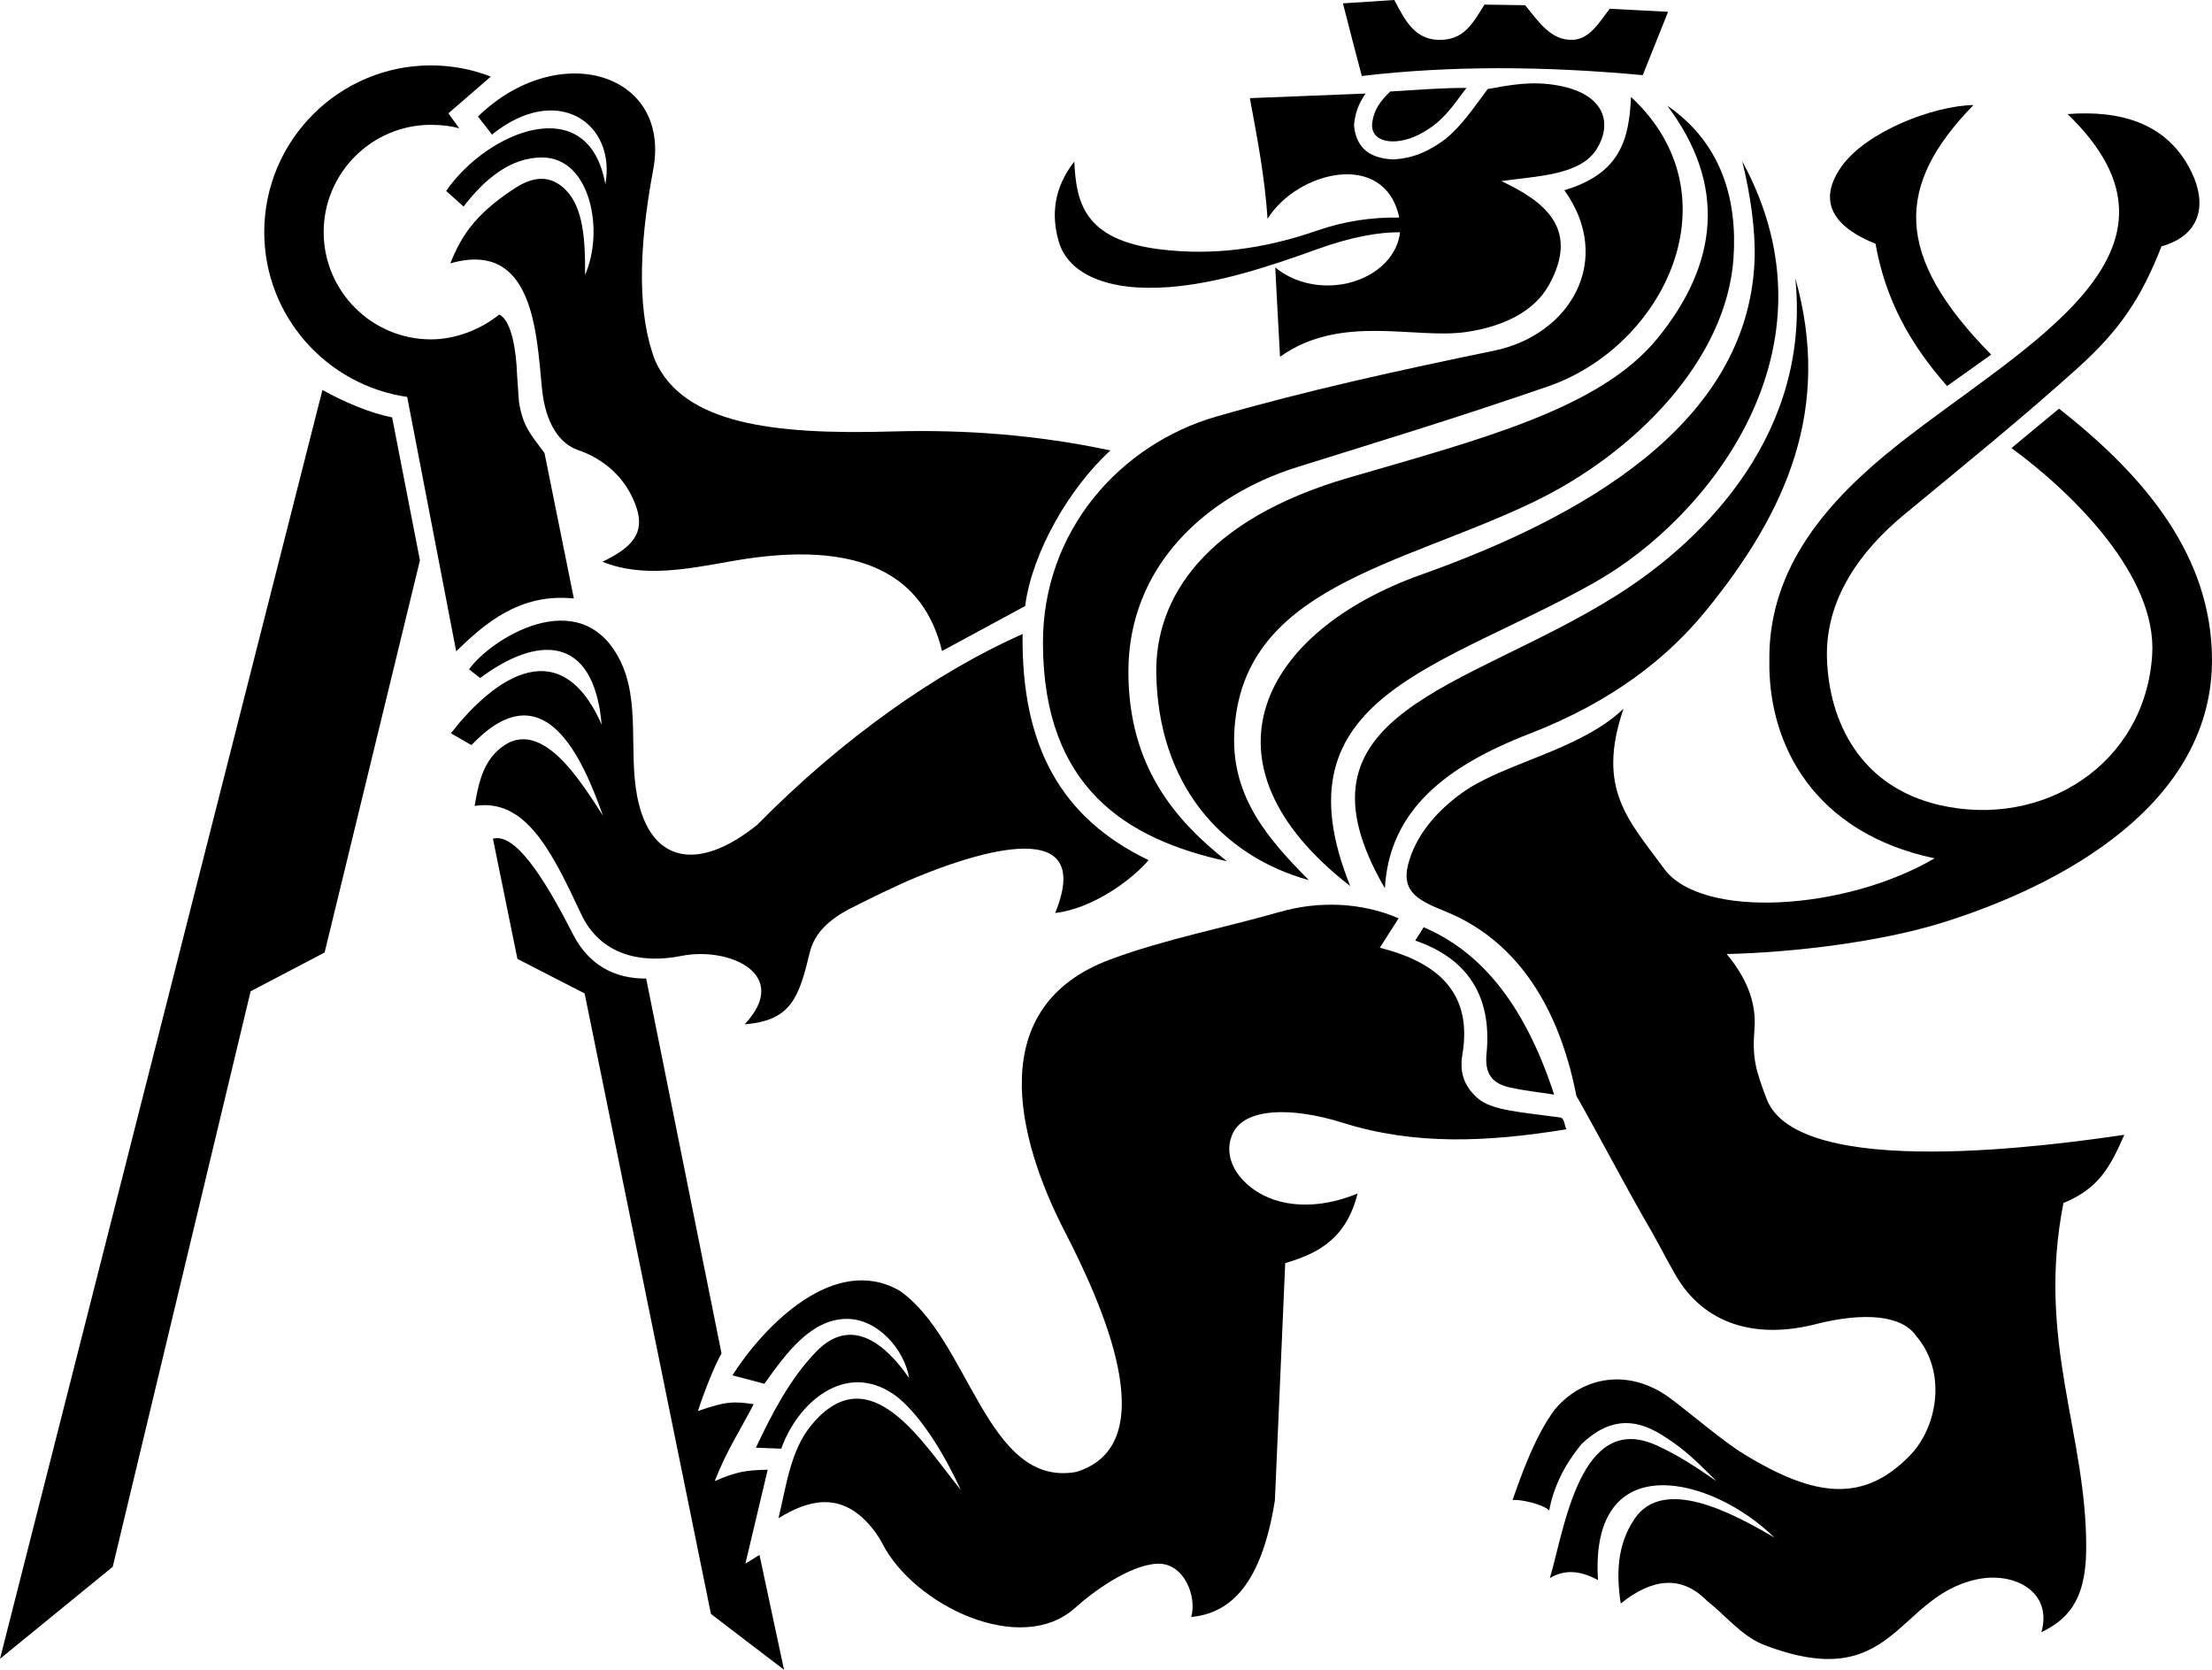 <?xml version="1.0" encoding="utf-8"?>
<!-- Generator: Adobe Illustrator 16.0.0, SVG Export Plug-In . SVG Version: 6.00 Build 0)  -->
<!DOCTYPE svg PUBLIC "-//W3C//DTD SVG 1.1//EN" "http://www.w3.org/Graphics/SVG/1.1/DTD/svg11.dtd">
<svg version="1.1" id="Layer_1" xmlns="http://www.w3.org/2000/svg" xmlns:xlink="http://www.w3.org/1999/xlink" x="0px" y="0px"
	 width="300px" height="226.405px" viewBox="0 0 300 226.405" enable-background="new 0 0 300 226.405" xml:space="preserve">
<path fill-rule="evenodd" clip-rule="evenodd" d="M0,224.923l15.288-12.479l18.702-78.033l10.036-5.259l12.927-53.168L53.18,56.593
	c-2.897-0.555-6.393-2.022-9.45-3.712"/>
<path fill-rule="evenodd" clip-rule="evenodd" d="M65.118,91.938c-0.499-0.393-1-0.785-1.498-1.177
	c2.75-3.976,15.05-11.938,20.443-1.285c2.81,5.55,1.176,12.408,2.355,18.517c1.75,9.074,8.312,10.276,16.27,3.854
	c11.621-11.79,24.345-20.702,36.002-25.886c-0.198,15.166,5.197,24.957,17.087,30.667c-2.206,2.626-7.595,6.595-12.671,7.164
	c5.896-14.392-13.195-7.176-18.905-4.809c-2.699,1.117-6.421,2.955-9.025,4.276c-2.574,1.369-4.691,3.136-5.351,5.888
	c-1.456,6.056-2.507,9.259-8.824,9.737c6.36-6.785-2.139-10.562-8.589-9.27c-5.393,1.081-10.958-0.053-13.594-5.674
	c-3.98-8.485-7.501-15.746-14.45-14.663c0.454-2.571,0.954-5.409,2.997-7.385c5.811-5.62,11.664,4.551,14.411,8.702
	c-2.789-7.812-7.99-19.949-17.835-9.56c-0.928-0.535-1.856-1.069-2.783-1.604c4.837-6.259,14.442-14.755,20.444-1.179
	C80.494,85.782,72.703,86.271,65.118,91.938"/>
<path fill-rule="evenodd" clip-rule="evenodd" d="M99.251,76.085c17.555-3.117,26.053,1.979,28.508,12.186
	c3.758-2.031,7.516-4.062,11.273-6.093c0.962-7.352,6.037-16.043,11.564-21.103c-9.865-2.099-19.733-2.858-29.598-2.571
	C104.61,58.984,92.757,57.4,88.899,49c-2.386-6.022-2.415-14.771-0.308-26c2.465-13.141-12.86-17.777-23.771-7.202l1.906,2.446
	c8.877-7.145,16.875-1.515,15.375,6.753c-2.272-12.873-16.014-7.199-21.592,0.895c0.787,0.704,1.575,1.409,2.362,2.113
	c2.973-3.874,6.501-6.685,10.694-6.652c6.551,0.049,8.415,10.005,5.782,15.916c0.05-4.712-0.25-9.05-2.548-11.44
	c-2.123-2.207-4.506-1.908-6.964-0.311c-5.777,3.755-7.405,6.88-8.767,10.196c11.24-3.226,11.689,9.283,12.435,16.952
	c0.473,4.877,2.5,7.536,4.856,8.343c3.393,1.161,6.475,3.618,7.902,7.631c1.39,3.903-0.927,5.766-4.551,7.529
	C87.154,78.387,93.254,77.15,99.251,76.085"/>
<path fill-rule="evenodd" clip-rule="evenodd" d="M243.484,37.707c4.989,17.69-1.134,31.621-12.111,45.092
	c-5.195,6.376-12.702,12.343-23.912,16.681c-11.487,4.445-19.032,10.449-19.64,20.959c-13.935-23.958,10.903-26.823,31.367-39.676
	C231.705,72.9,245.616,58.312,243.484,37.707"/>
<path fill-rule="evenodd" clip-rule="evenodd" d="M225.691,117.789c-4.804-6.566-9.233-10.803-5.504-21.689
	c-5.908,5.648-16.22,7.353-21.818,11.352c-3.907,2.789-6.445,6.116-7.389,9.744c-1.016,3.922,1.715,5.023,5.181,6.442
	c8.66,3.549,15.029,11.614,17.634,24.951c3.081,5.42,5.899,10.842,8.979,16.264c1.864,3.154,3.182,5.795,4.451,8.004
	c3.866,6.729,10.902,8.756,18.989,6.698c6.662-1.694,11.766-1.212,13.678,1.607c4.183,4.899,2.902,12.364-0.914,16.251
	c-6.21,6.322-12.724,5.71-22.437-0.238c-2.979-1.825-7.177-5.472-9.982-7.555c-5.578-4.146-11.868-3.036-15.673,1.475
	c-2.658,3.538-4.514,8.777-5.752,12.315c0.786-0.189,4.186,0.526,4.973,1.406c0.565-3.022,1.926-6.047,4.443-9.071
	c3.302-3.085,6.676-3.801,10.844-1.173c2.164,1.364,3.686,2.477,7.387,6.253c-2.813-1.951-5.23-3.537-8.099-4.842
	c-10.4-4.731-12.507,11.383-14.486,17.994c2.178-1.308,4.354-0.908,6.531,0.271c-1.165-18.234,15.432-14.119,23.926-5.761
	c-5.724-3.37-15-8.323-18.938-2.584c-2.416,3.522-2.513,7.523-1.904,11.519c4.237-3.38,8.183-3.936,11.699-0.362
	c2.511,1.966,4.593,4.657,7.529,5.896c17.858,6.97,18.013-6.396,29.023-8.798c5.1-1.112,10.367,1.654,8.798,7.165
	c3.305-1.652,6.012-3.993,6.077-11.156c0.145-15.637-6.799-28.214-3.084-47.044c4.79-1.977,6.309-4.822,8.256-9.252
	c-9.196,1.339-44.303,6.353-48.526-4.897c-1.465-3.902-1.954-5.452-1.634-9.463c0.305-3.772-1.255-7.13-3.77-10.153
	c8.953-0.197,20.848-1.634,29.222-4.243c16.273-5.072,36.777-16.119,36.597-35.875c-0.126-13.709-8.779-24.449-20.748-33.827
	l-6.444,5.342c8.204,6.011,19.771,17.29,19.082,28.042c-0.955,14.893-14.848,23.589-28.835,20.364
	c-10.799-2.494-14.998-11.345-15.271-19.866c-0.258-8.023,4.523-14.599,10.427-19.482c8.34-6.897,15.795-12.91,23.564-19.899
	c5.689-5.119,8.612-9.446,11.381-16.514c5.068-1.401,6.351-5.425,4.025-10.155c-3.301-6.713-9.843-8.308-16.765-7.776
	c19.363,18.695-5.892,31.312-22.885,44.727c-9.407,7.425-17.711,16.587-17.563,29.363c-0.165,11.502,6.121,23.387,22.407,26.824
	C250.249,123.489,230.745,124.695,225.691,117.789"/>
<path fill-rule="evenodd" clip-rule="evenodd" d="M270.047,48.085c-13.249-13.445-13.026-22.946-2.394-33.842
	c-5.459,0.096-14.55,3.603-17.899,8.335c-3.743,5.287-0.187,8.573,4.61,10.469c1.351,7.57,4.652,13.566,9.707,19.297"/>
<path fill-rule="evenodd" clip-rule="evenodd" d="M189.773,29.498c-3.714-0.053-7.43,0.48-11.072,1.745
	c-7.222,2.507-14.215,3.458-21.397,2.562c-10.274-1.282-11.344-6.318-11.603-11.904c-2.811,3.616-3.141,7.306-2.109,10.85
	c1.287,4.425,6.674,6.805,14.918,6.178c6.5-0.495,13.049-2.584,20.191-5.162c4.648-1.676,8.441-2.309,11.174-2.273
	c-0.43,4.03-4.67,7.209-9.806,7.209c-2.796,0-5.322-0.942-7.116-2.449c0.152,2.807,0.487,9.309,0.65,12.118
	c8.256-5.884,18.245-2.344,25.216-3.351c4.932-0.71,9.215-2.71,11.243-6.357c4.315-7.762-0.788-11.432-6.435-14.111
	c4.935-0.704,10.621-0.788,12.87-4.265c2.134-3.3,1.437-7.454-5.118-8.683c-3.673-0.69-6.666-0.053-9.612,0.466
	c-1.778,2.366-3.409,4.866-5.713,6.767c-2.202,1.643-4.367,2.647-7.147,2.777c-3.014-0.152-4.956-1.423-5.271-4.596
	c0.148-1.745,0.601-2.882,1.556-4.332c-5.239,0.218-10.46,0.419-15.68,0.623c1.053,5.663,2.02,10.732,2.4,16.361
	C175.917,23.216,187.809,20.238,189.773,29.498"/>
<path fill-rule="evenodd" clip-rule="evenodd" d="M236.294,21.884c13.913,25.535-4.786,48.408-19.815,56.97
	c-20.777,11.834-43.796,15.4-33.356,41.29c-21.565-16.719-11.938-34.545,9.619-42.222c21.744-7.742,44.284-20.344,45.214-42.54
	C238.117,31.554,237.461,26.609,236.294,21.884"/>
<path fill-rule="evenodd" clip-rule="evenodd" d="M224.724,45.961c8.308-10.122,9.504-20.863,1.399-31.631
	c7.248,4.974,9.543,12.566,8.981,20.682c-0.957,13.847-13.422,26.469-27.13,33.057c-18.193,8.742-39.746,11.541-40.583,31.435
	c-0.368,8.761,4.866,14.516,10.118,19.837c-11.978-3.334-20.413-13.085-20.689-27.969c-0.189-10.308,6.554-20.916,26.147-26.614
	C200.904,59.544,216.972,55.405,224.724,45.961"/>
<path fill-rule="evenodd" clip-rule="evenodd" d="M212.165,25.794c7.617-2.271,8.78-6.92,9.038-12.652
	c14.447,13.423,4.507,33.813-11.248,39.247c-12.589,4.342-21.581,7.049-34.022,10.946c-12.304,3.854-22.923,13.406-22.895,27.785
	c0.023,12.728,6.248,20.04,13.369,25.662c-13.669-2.976-24.889-10.003-24.958-29.521c-0.055-15.364,10.56-27.031,23.465-30.763
	c12.103-3.5,24.684-6.261,37.698-8.943C213.079,45.398,218.896,35.186,212.165,25.794"/>
<path fill-rule="evenodd" clip-rule="evenodd" d="M186.128,16.486c0.286-1.739,1.063-2.719,2.404-4.077
	c3.327-0.208,7.117-0.502,10.35-0.488c-1.872,2.47-3.185,4.669-6.419,6.318C189.23,19.888,185.651,19.381,186.128,16.486"/>
<path fill-rule="evenodd" clip-rule="evenodd" d="M103.002,210.83c-0.604,0.39-1.248,0.791-1.91,1.192l3.024-12.729
	c0-0.002,0-0.006,0-0.008c-3,0.053-4.3,0.287-7.182,1.543c1.686-4.32,3.518-6.982,5.284-10.434
	c-2.636-0.364-3.547-0.459-7.561,0.927c0.742-2.302,2.201-6.098,3.199-7.808l-10.22-50.829c-4.257,0.039-7.777-1.827-9.902-5.96
	c-2.981-5.804-7.469-13.962-10.882-13.005l3.324,16.302l9.113,4.682c5.316,26.138,11.816,58.001,17.133,84.137l9.91,7.564"/>
<path fill-rule="evenodd" clip-rule="evenodd" d="M191.938,127.532c0.383-0.6,0.767-1.2,1.148-1.802
	c7.284,3.11,13.469,9.752,17.694,22.693c-2.02-0.328-4.065-0.529-6.062-0.983c-2.138-0.487-3.398-1.673-3.113-4.506
	C202.451,134.572,198.541,129.799,191.938,127.532"/>
<path fill-rule="evenodd" clip-rule="evenodd" d="M187.142,128.505c0.85-1.331,1.698-2.663,2.546-3.994
	c-5.16-2.209-10.924-2.343-16.097-0.866c-7.645,2.186-15.514,3.672-22.969,6.433c-17.231,6.381-12.776,24.177-6.216,36.906
	c4.945,9.599,13.778,28.882,1.547,32.603c-12.169,2.15-14.428-17.987-23.95-24.581c-8.755-5.021-18.237,4.572-22.674,11.475
	l4.337,1.149c2.937-4.086,6.258-8.736,11.115-8.796c4.268-0.054,7.888,4.174,8.521,8.029c-3.272-4.742-7.908-8.465-12.625-3.569
	c-3.501,3.634-5.917,8.239-8.161,13.005l3.443,0.129c2.175-6.156,8.612-11.905,15.229-7.38c2.236,1.528,5.707,5.597,9.127,12.991
	c-5.12-6.29-12.304-18.445-20.276-8.799c-2.857,3.46-3.388,8.25-4.462,12.625c4.055-2.522,8.192-3.469,11.987,0.51
	c0.84,0.882,1.575,1.888,2.133,2.97c4.302,8.334,18.786,15.361,26.186,8.608c2.118-1.933,7.272-5.782,11.104-5.925
	c3.569-0.131,5.383,4.401,4.571,7.226c5.318-0.509,9.541-4.418,11.349-15.813c0.466-10.724,0.934-21.445,1.4-32.169
	c3.889-1.178,8.198-2.904,9.813-9.442c-5.424,2.261-10.797,1.935-14.31-0.709c-2.812-2.113-3.818-5.054-2.55-7.567
	c1.647-3.26,7.778-3.539,14.889-1.304c9.697,3.047,19.519,2.628,30.294,0.873c-0.283-0.533-0.252-1.519-0.851-1.602
	c-5.096-0.705-9.228-0.924-11.126-2.563c-2.112-1.822-2.49-3.819-2.129-5.979C199.762,134.481,194.851,130.467,187.142,128.505"/>
<path fill-rule="evenodd" clip-rule="evenodd" d="M183.39,5.345l1.303,4.959c12.009-1.422,24.766-1.349,38.103-0.115
	c1.143-2.866,2.287-5.726,3.437-8.589c-2.643-0.135-5.286-0.266-7.924-0.409c-1.32,1.701-2.66,4.102-4.97,4.206
	c-3.022,0.136-4.66-2.486-6.497-4.69c-1.84-0.027-3.675-0.056-5.51-0.084c-1.643,2.654-2.84,4.829-6.165,4.782
	c-3.309-0.047-4.594-2.634-6.067-5.404l-6.965,0.453"/>
<path fill-rule="evenodd" clip-rule="evenodd" d="M61.869,88.31c3.773-3.66,8.553-7.926,15.958-7.161l-3.979-19.72
	c-1.854-2.534-2.948-3.557-3.472-7.002c-0.028,0.015,0.028-0.015,0,0l-0.249-3.619l0,0c-0.105-3.157-0.717-7.345-2.416-8.157
	c-2.525,2.033-5.932,3.366-9.268,3.366c-8.013,0-14.545-6.533-14.545-14.548c0-7.994,6.501-14.514,14.489-14.544
	c1.635,0,2.883,0.184,3.902,0.479l-1.475-2.04l5.754-4.98c-2.523-0.978-5.263-1.517-8.126-1.517
	c-12.451,0-22.603,10.153-22.603,22.603c0,11.359,8.454,20.776,19.386,22.35"/>
</svg>
